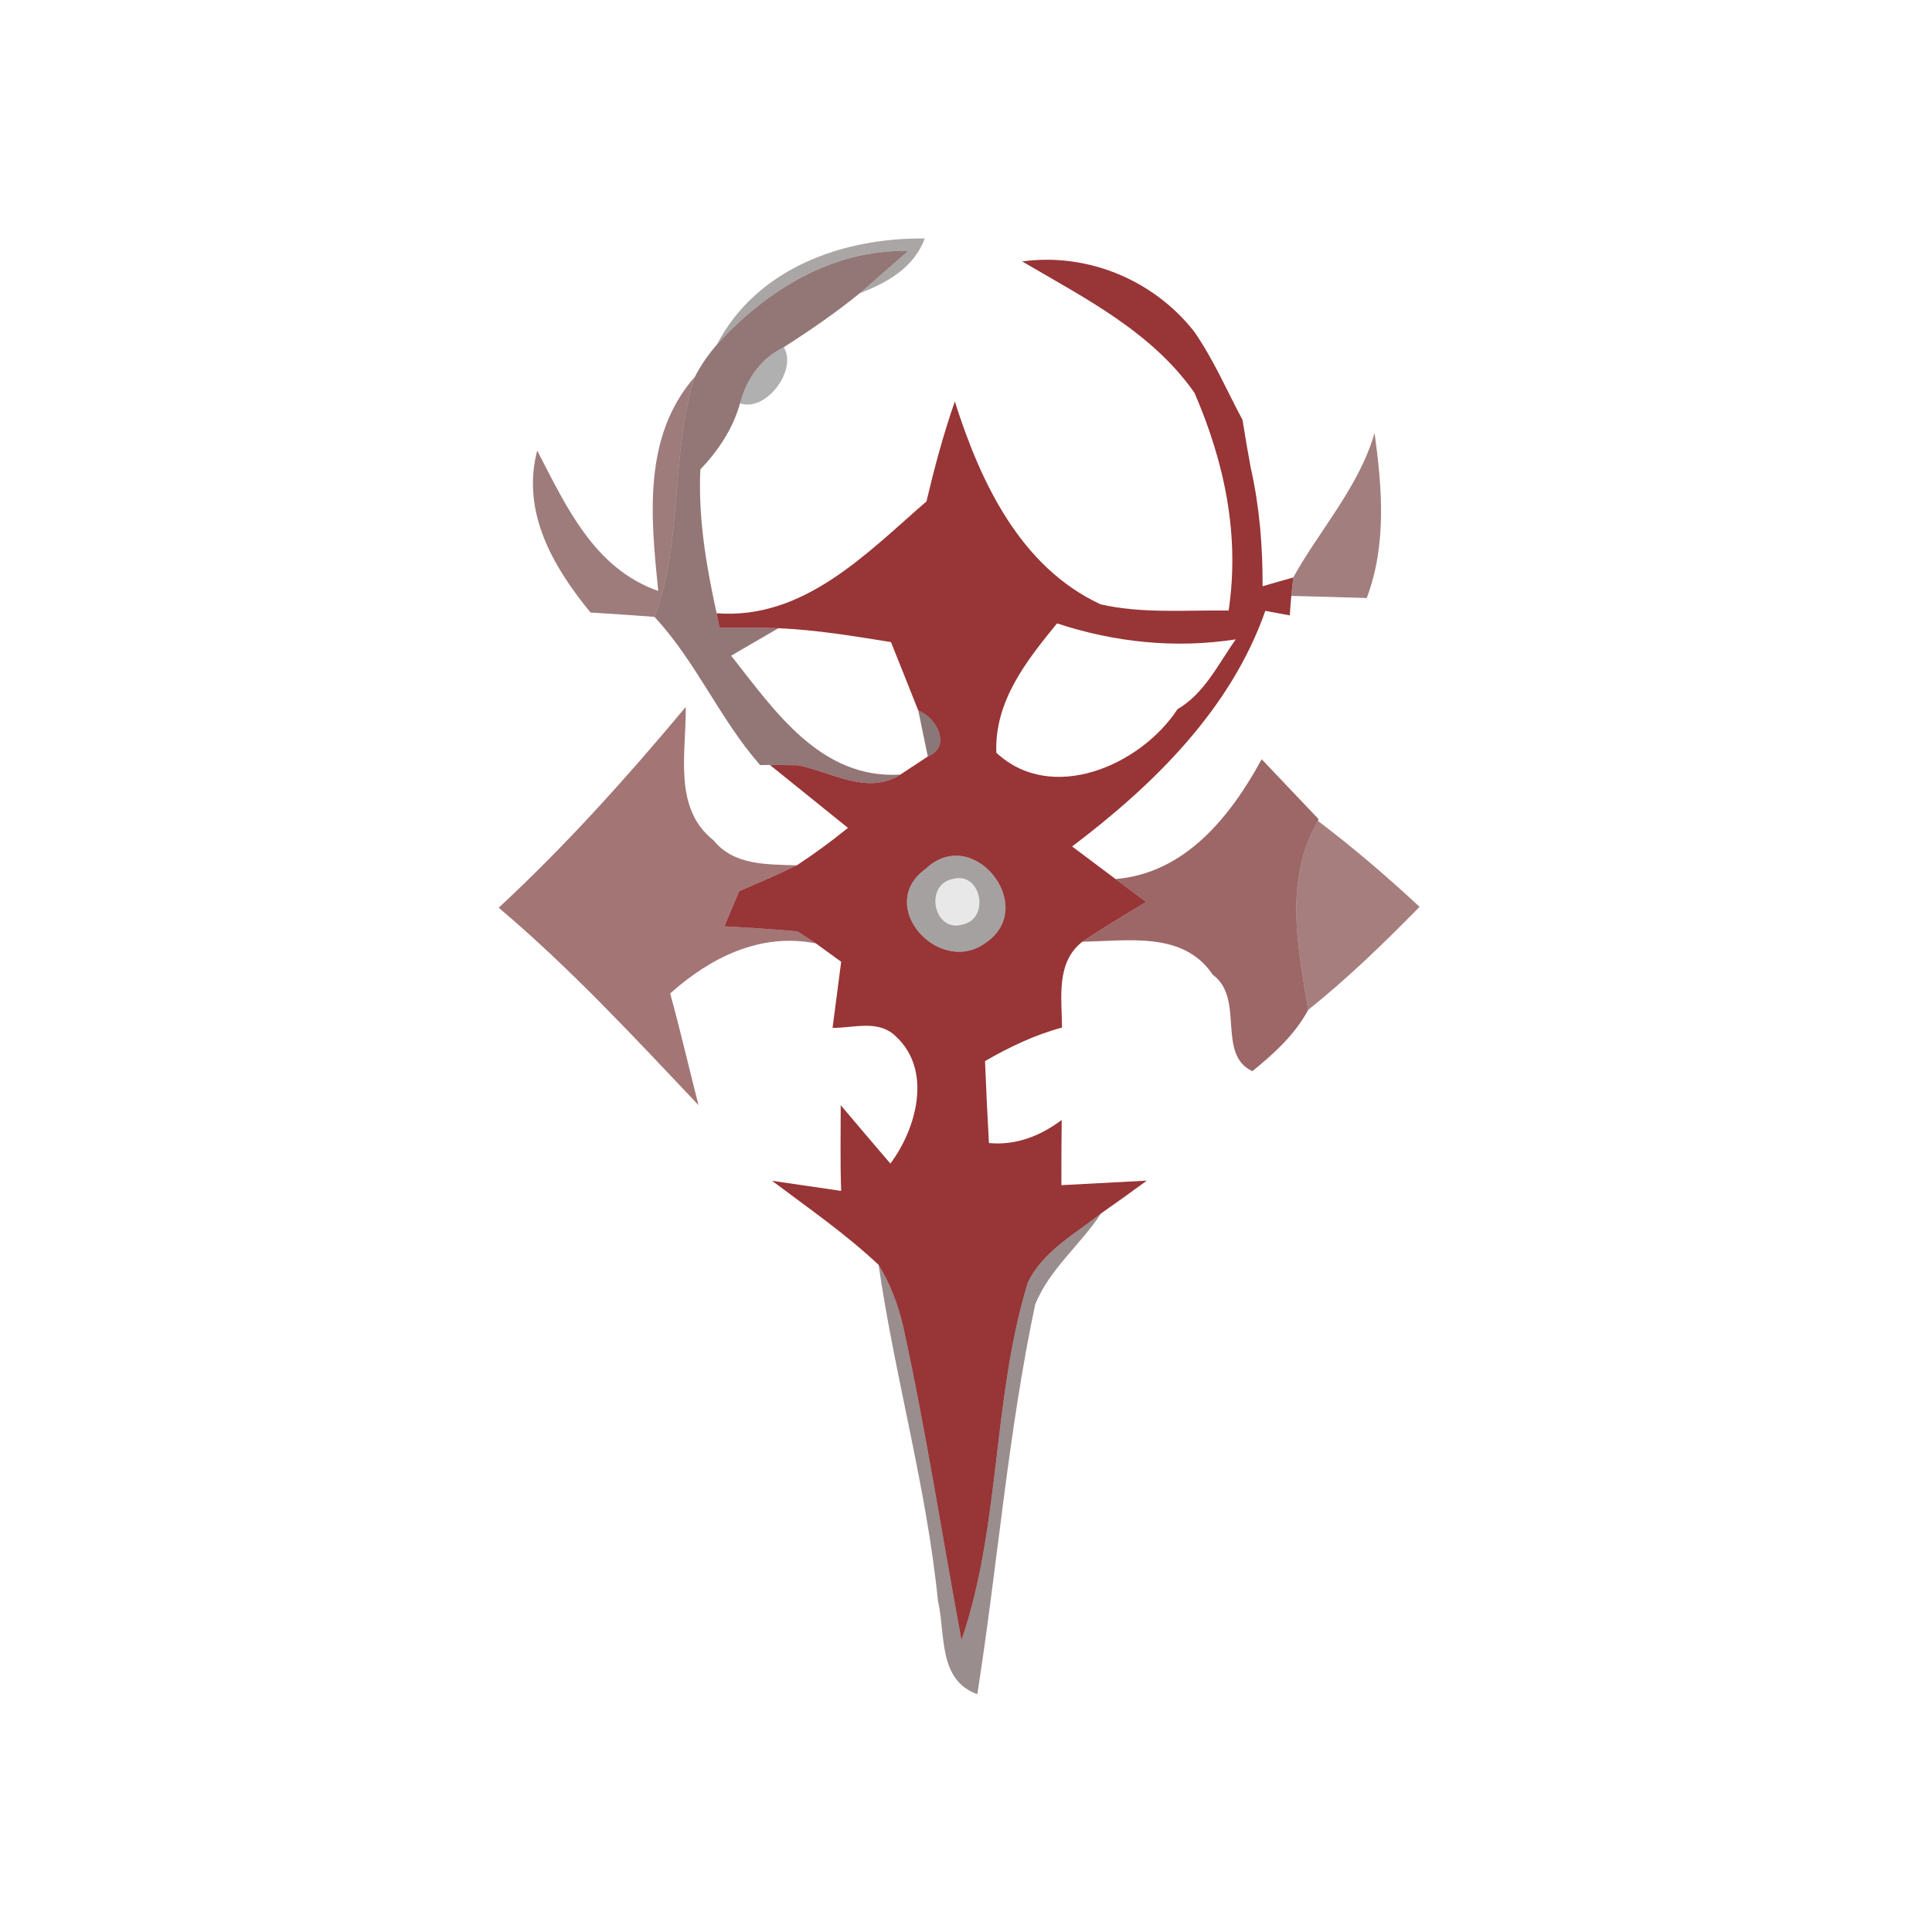 <svg width="128pt" height="128pt" viewBox="0 0 128 128" xmlns="http://www.w3.org/2000/svg">
    <path fill="#0f0101" opacity=".35" d="M47.49 22.84c2.63-5.07 8.35-7.1 13.78-7.04-.73 1.94-2.47 2.92-4.3 3.62 1.07-.93 2.13-1.86 3.19-2.79-5.04-.1-9.39 2.61-12.67 6.21z"/>
    <path fill="#3a0606" opacity=".55" d="M47.49 22.84c3.28-3.6 7.63-6.31 12.67-6.21-1.06.93-2.12 1.86-3.19 2.79-1.6 1.3-3.3 2.47-5.04 3.58-1.51.72-2.49 2.13-2.9 3.72-.47 1.68-1.43 3.12-2.63 4.38-.15 3.22.39 6.4 1.08 9.53l.19.96c1.3-.01 2.6-.01 3.9.03-1.04.61-2.09 1.22-3.13 1.82 2.88 3.65 5.92 8.19 11.21 7.88-2.17 1.39-4.55-.17-6.77-.62-.47-.01-1.4-.01-1.87-.02l-.65.01c-2.67-3.04-4.24-6.86-7-9.82 1.93-5.1 1.02-10.73 2.68-15.91.4-.77.88-1.47 1.45-2.12z"/>
    <path fill="#830d0e" opacity=".83" d="M67.72 17.32c4.31-.59 8.67 1.21 11.36 4.6 1.3 1.84 2.18 3.92 3.24 5.9.17 1.07.35 2.13.55 3.2.58 2.56.79 5.19.78 7.82.51-.15 1.52-.44 2.03-.58l-.13 1.22c-.02.32-.08.96-.1 1.29-.41-.08-1.22-.22-1.62-.3-2.28 6.52-7.41 11.54-12.8 15.61l2.88 2.16c.67.51 1.35 1.01 2.03 1.52-1.42.85-2.85 1.7-4.23 2.63-1.77 1.38-1.36 3.73-1.35 5.69-1.8.48-3.49 1.29-5.1 2.22.07 1.81.16 3.62.26 5.43 1.78.17 3.41-.47 4.82-1.53-.02 1.44-.02 2.88-.02 4.32l5.66-.3c-1 .73-2.01 1.46-3.03 2.17-1.73 1.37-3.88 2.52-4.86 4.6-2.36 7.71-1.78 16.05-4.39 23.68-1.28-6.91-2.35-13.86-3.85-20.73-.33-1.46-.86-2.87-1.64-4.14-2.19-2.06-4.67-3.77-7.06-5.57 1.14.17 3.43.5 4.58.67-.07-1.89-.03-3.78-.03-5.68 1.09 1.3 2.19 2.58 3.29 3.87 1.74-2.33 2.78-6.16.39-8.4-1.16-1.17-2.79-.58-4.22-.59l.57-4.38c-.42-.31-1.26-.91-1.68-1.22-.3-.19-.9-.59-1.21-.79-1.61-.16-3.23-.24-4.85-.34.32-.77.65-1.55.98-2.32 1.28-.56 2.57-1.11 3.82-1.72 1.18-.77 2.3-1.6 3.39-2.48-1.72-1.39-3.45-2.78-5.17-4.17.47.01 1.4.01 1.87.02 2.22.45 4.6 2.01 6.77.62.45-.3 1.36-.9 1.82-1.2 1.6-.65.57-2.61-.63-3.04-.6-1.52-1.21-3.03-1.81-4.54-2.48-.4-4.95-.81-7.46-.92-1.3-.04-2.6-.04-3.9-.03l-.19-.96c5.77.44 9.91-3.95 13.9-7.41.53-2.23 1.12-4.45 1.88-6.62 1.69 5.32 4.32 10.96 9.66 13.44 2.78.63 5.66.37 8.48.41.75-5.01-.28-9.84-2.26-14.42-2.83-4.05-7.28-6.28-11.42-8.71m-1.71 32.55c3.67 3.42 9.56.84 12-2.88 1.81-1.07 2.69-2.98 3.86-4.63-4 .62-8.02.2-11.84-1.06-2.03 2.49-4.15 5.16-4.02 8.57m-4.68 7.69c-3.42 2.45.97 7.28 4.09 4.82 3.31-2.41-.97-7.78-4.09-4.82z"/>
    <path fill="#060101" opacity=".31" d="M49.03 26.72c.41-1.59 1.39-3 2.9-3.72.92 1.53-1.19 4.32-2.9 3.72z"/>
    <path fill="#490808" opacity=".53" d="M43.61 39.15c-.49-4.85-1.05-10.24 2.43-14.19-1.66 5.18-.75 10.81-2.68 15.91-1.42-.11-2.83-.2-4.24-.29-2.49-3.05-4.59-6.64-3.53-10.73 1.91 3.68 3.77 7.82 8.02 9.3z"/>
    <path fill="#500808" opacity=".52" d="M85.68 38.26c1.72-3.11 4.34-5.97 5.39-9.57.5 3.64.81 7.41-.52 10.93-1.66-.05-3.33-.1-5-.14l.13-1.22z"/>
    <path fill="#280404" opacity=".54" d="M60.84 47.08c1.2.43 2.23 2.39.63 3.04-.16-.76-.47-2.28-.63-3.04z"/>
    <path fill="#5b0909" opacity=".56" d="M33.04 60.14c4.45-4.13 8.5-8.64 12.39-13.3.05 3-.88 6.69 1.85 8.84 1.36 1.68 3.57 1.58 5.51 1.65-1.25.61-2.54 1.16-3.82 1.72-.33.77-.66 1.55-.98 2.32 1.62.1 3.24.18 4.85.34.31.2.91.6 1.21.79-3.67-.72-6.98.93-9.65 3.32.68 2.45 1.24 4.93 1.88 7.4-4.27-4.51-8.49-9.07-13.24-13.08z"/>
    <path fill="#610a0b" opacity=".62" d="M73.91 58.24c4.63-.39 7.62-4.16 9.68-7.94 1.25 1.33 2.52 2.65 3.77 3.97l-.04.12c-2.27 3.89-1.34 8.34-.65 12.52-.87 1.63-2.28 2.91-3.7 4.06-2.39-1.13-.48-4.83-2.62-6.39-1.95-2.91-5.65-2.23-8.64-2.19 1.38-.93 2.81-1.78 4.23-2.63-.68-.51-1.36-1.01-2.03-1.52z"/>
    <path fill="#560908" opacity=".52" d="M86.67 66.91c-.69-4.18-1.62-8.63.65-12.52 2.34 1.77 4.58 3.69 6.73 5.69-2.35 2.4-4.76 4.73-7.38 6.83z"/>
    <path fill="#0e0101" opacity=".37" d="M61.33 57.56c3.12-2.96 7.4 2.41 4.09 4.82-3.12 2.46-7.51-2.37-4.09-4.82m1.77.68c-1.89.4-1.23 3.59.69 3.01 1.84-.41 1.2-3.57-.69-3.01z"/>
    <path opacity=".09" d="M63.1 58.24c1.89-.56 2.53 2.6.69 3.01-1.92.58-2.58-2.61-.69-3.01z"/>
    <path fill="#1d0303" opacity=".45" d="M68.09 84.99c.98-2.08 3.13-3.23 4.86-4.6-1.36 2.08-3.45 3.72-4.37 6.05-1.8 8.51-2.48 17.21-3.83 25.8-2.62-.92-2.1-4-2.61-6.19-.75-7.51-2.85-14.79-3.93-22.25.78 1.27 1.31 2.68 1.64 4.14 1.5 6.87 2.57 13.82 3.85 20.73 2.61-7.63 2.03-15.97 4.39-23.68z"/>
</svg>

